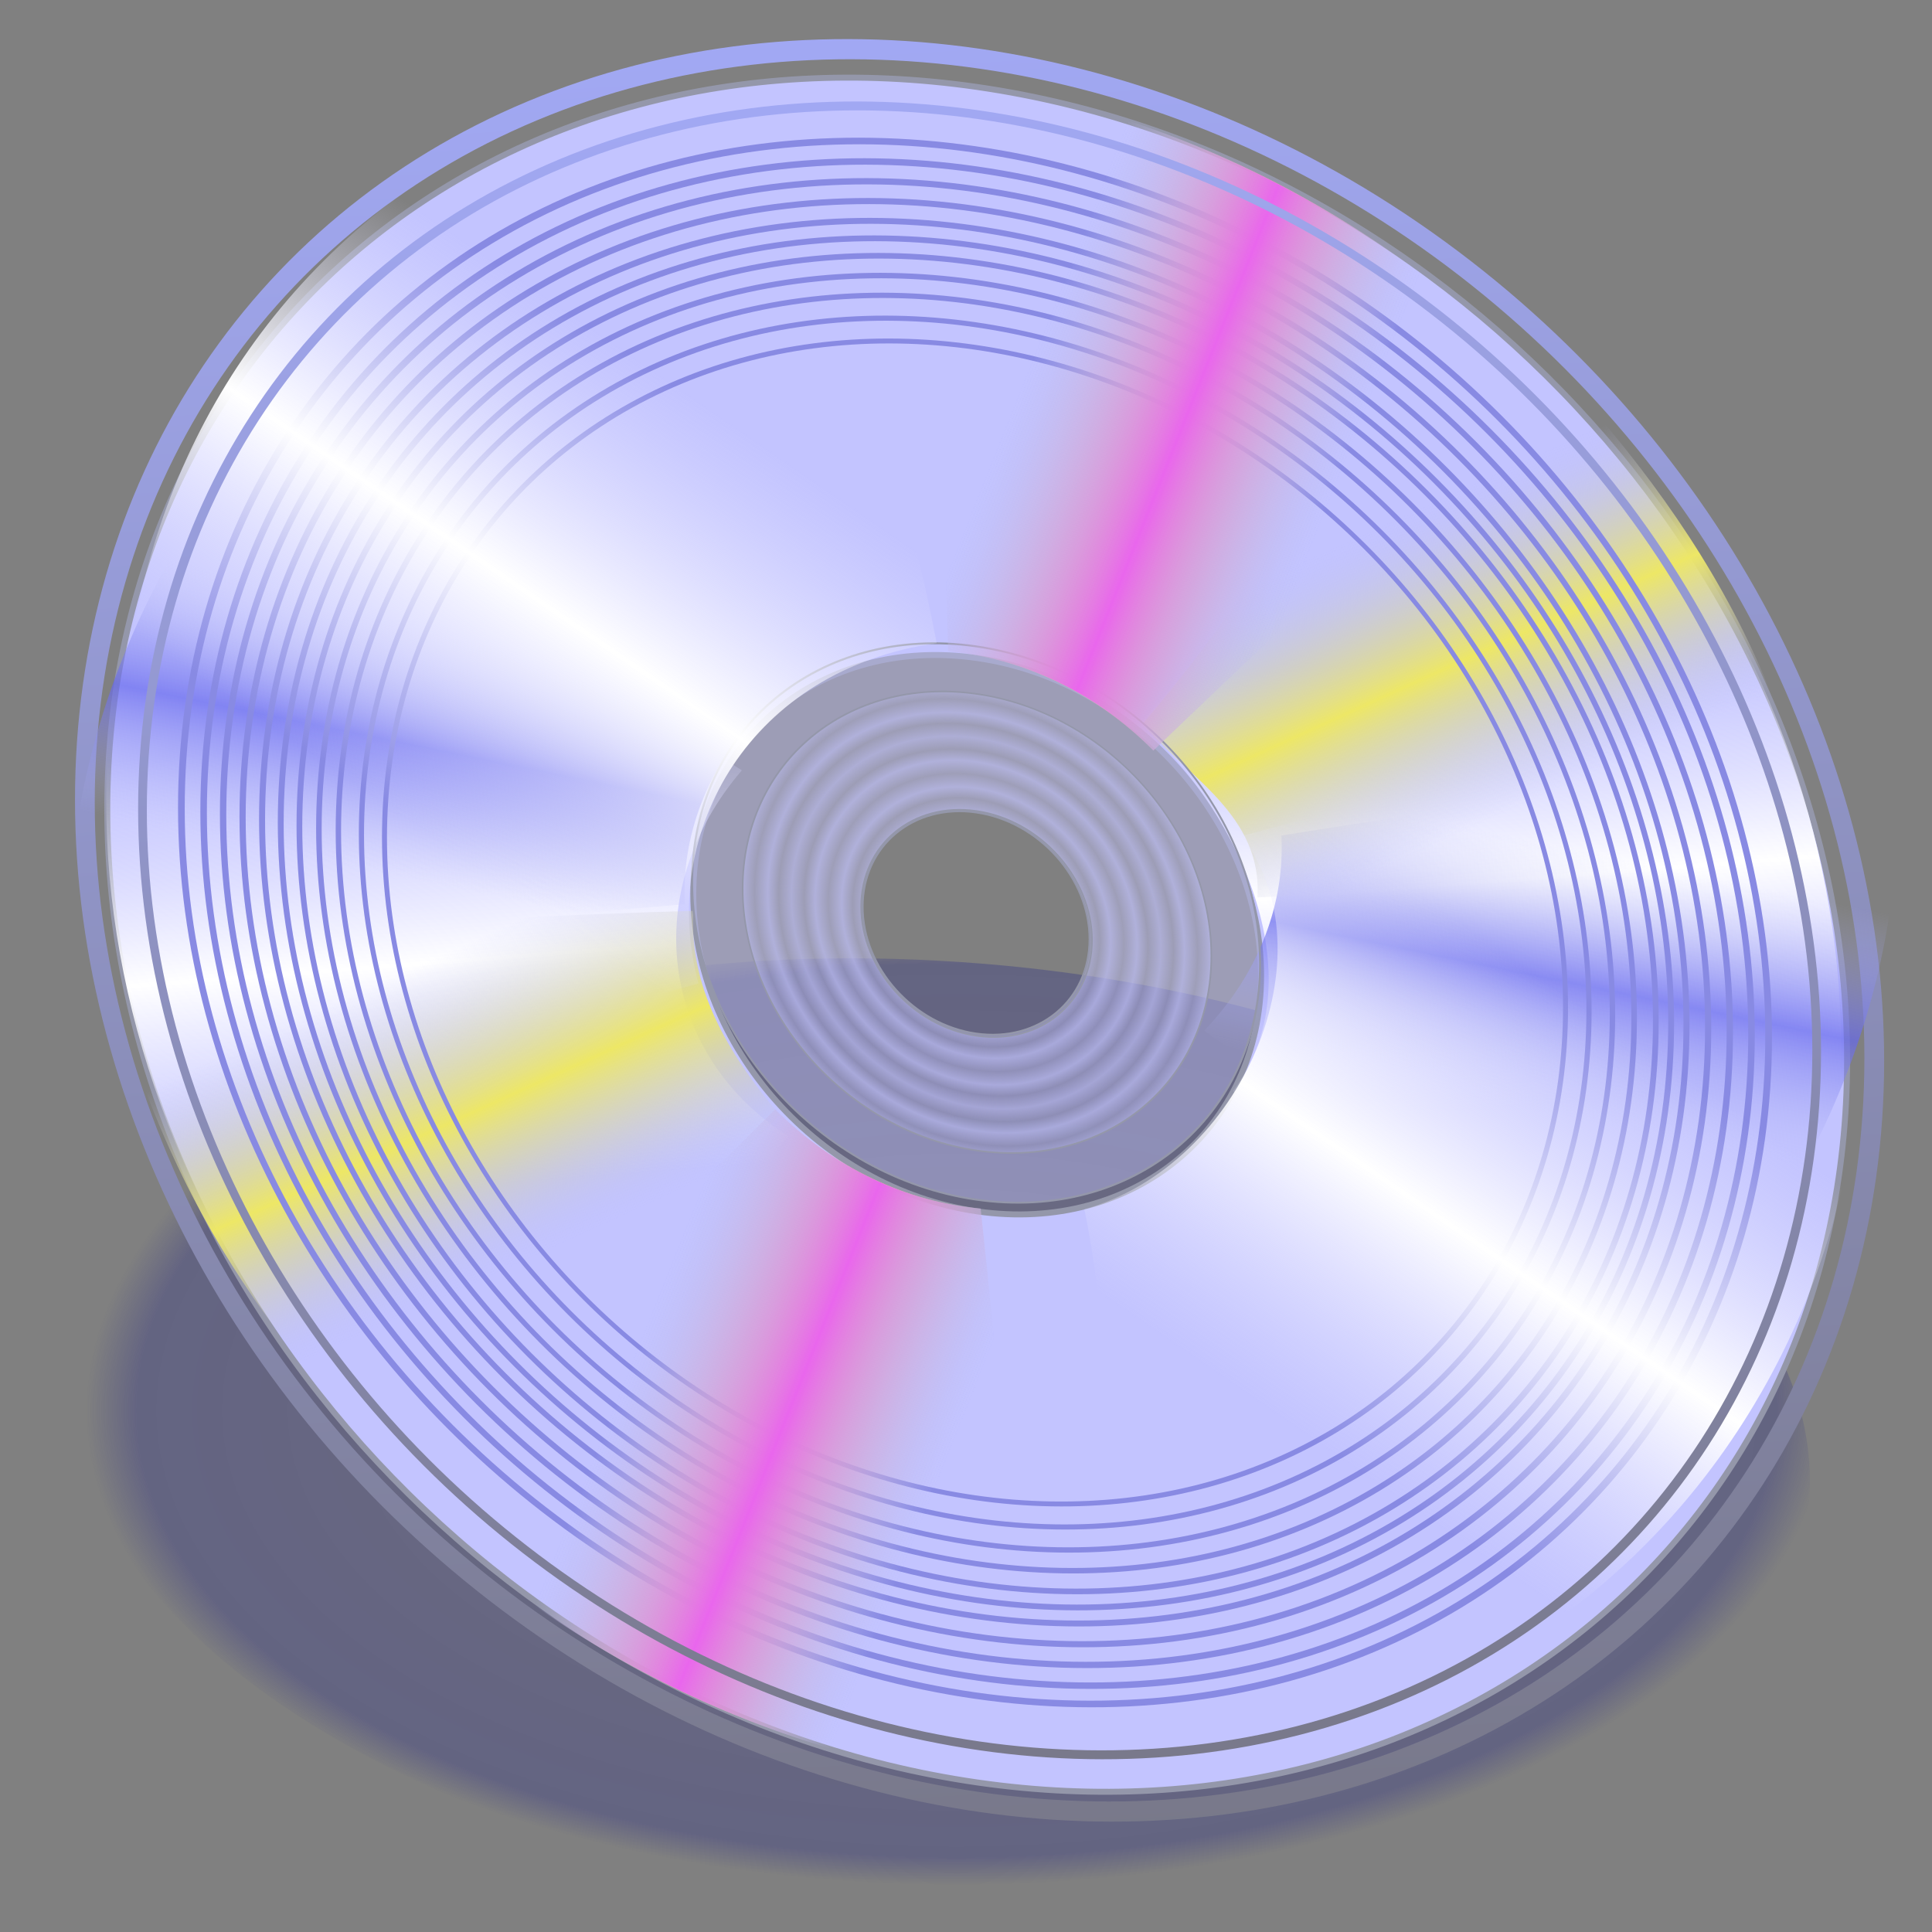 <?xml version="1.0" encoding="UTF-8" standalone="no"?>
<!-- Created with Inkscape (http://www.inkscape.org/) -->

<svg
   xmlns:dc="http://purl.org/dc/elements/1.1/"
   xmlns:cc="http://creativecommons.org/ns#"
   xmlns:rdf="http://www.w3.org/1999/02/22-rdf-syntax-ns#"
   xmlns:svg="http://www.w3.org/2000/svg"
   xmlns="http://www.w3.org/2000/svg"
   xmlns:xlink="http://www.w3.org/1999/xlink"
   xmlns:sodipodi="http://sodipodi.sourceforge.net/DTD/sodipodi-0.dtd"
   xmlns:inkscape="http://www.inkscape.org/namespaces/inkscape"
   width="256"
   height="256"
   id="svg2"
   sodipodi:version="0.32"
   inkscape:version="0.92.5 (2060ec1f9f, 2020-04-08)"
   sodipodi:docname="atunes.svg"
   inkscape:output_extension="org.inkscape.output.svg.inkscape"
   version="1.0">
  <rect width="100%" height="100%" fill="#808080" stroke="none"/>
  <defs
     id="defs4">
    <linearGradient
       id="linearGradient1098">
      <stop
         id="stop1092"
         stop-color="#c3c4ff"
         stop-opacity="0" />
      <stop
         offset="0.774"
         id="stop1094"
         stop-color="#8c8df7"
         stop-opacity="0.498" />
      <stop
         id="stop1096"
         offset="1"
         stop-color="#0a0cbc"
         stop-opacity="1" />
    </linearGradient>
    <linearGradient
       id="linearGradient4533">
      <stop
         id="stop4535"
         stop-color="#004bb9"
         stop-opacity="1" />
      <stop
         offset="0.873"
         id="stop4537"
         stop-color="#405ded"
         stop-opacity="1" />
      <stop
         id="stop4539"
         offset="1"
         stop-color="#000ae6"
         stop-opacity="1" />
    </linearGradient>
    <linearGradient
       id="linearGradient3548">
      <stop
         id="stop3550"
         stop-color="#202186"
         stop-opacity="1" />
      <stop
         offset="0.163"
         id="stop3552"
         stop-color="#202186"
         stop-opacity="0.498" />
      <stop
         offset="0.432"
         id="stop3554"
         stop-color="#202186"
         stop-opacity="0.483" />
      <stop
         id="stop3556"
         offset="0.942"
         stop-color="#202186"
         stop-opacity="0.589" />
      <stop
         id="stop3558"
         offset="1"
         stop-color="#202186"
         stop-opacity="0" />
    </linearGradient>
    <linearGradient
       id="linearGradient3414">
      <stop
         id="stop3416"
         stop-color="#636fec"
         stop-opacity="0" />
      <stop
         offset="0.649"
         id="stop3418"
         stop-color="#bbbef5"
         stop-opacity="0" />
      <stop
         id="stop3420"
         offset="1"
         stop-color="#e966ed"
         stop-opacity="1" />
    </linearGradient>
    <linearGradient
       id="linearGradient3406">
      <stop
         id="stop3408"
         stop-color="#636fec"
         stop-opacity="0" />
      <stop
         offset="0.649"
         id="stop3410"
         stop-color="#bbbef5"
         stop-opacity="0" />
      <stop
         id="stop3412"
         offset="1"
         stop-color="#ed66e9"
         stop-opacity="0.7" />
    </linearGradient>
    <linearGradient
       id="linearGradient3386">
      <stop
         id="stop3388"
         stop-color="#636fec"
         stop-opacity="0" />
      <stop
         id="stop3390"
         offset="0.649"
         stop-color="#bbbef5"
         stop-opacity="0" />
      <stop
         offset="1"
         id="stop3392"
         stop-color="#ede766"
         stop-opacity="1" />
    </linearGradient>
    <linearGradient
       id="linearGradient3309">
      <stop
         id="stop3311"
         stop-color="#c3c4ff"
         stop-opacity="0" />
      <stop
         id="stop3317"
         offset="0.598"
         stop-color="#e1e1ff"
         stop-opacity="0" />
      <stop
         offset="1"
         id="stop3313"
         stop-color="#ffffff"
         stop-opacity="1" />
    </linearGradient>
    <linearGradient
       id="linearGradient3293">
      <stop
         id="stop3295"
         stop-color="#c3c4ff"
         stop-opacity="0.034" />
      <stop
         id="stop3301"
         offset="0.358"
         stop-color="#c3c4ff"
         stop-opacity="0.498" />
      <stop
         offset="0.655"
         id="stop3303"
         stop-color="#c3c4ff"
         stop-opacity="0" />
      <stop
         offset="1"
         id="stop3297"
         stop-color="#c3c4ff"
         stop-opacity="0.425" />
    </linearGradient>
    <linearGradient
       id="linearGradient3268">
      <stop
         id="stop3270"
         stop-color="#636fec"
         stop-opacity="0" />
      <stop
         offset="0.649"
         id="stop3272"
         stop-color="#bbbef5"
         stop-opacity="0" />
      <stop
         id="stop3274"
         offset="1"
         stop-color="#6668ed"
         stop-opacity="0.7" />
    </linearGradient>
    <linearGradient
       id="linearGradient3212">
      <stop
         id="stop3214"
         stop-color="#636fec"
         stop-opacity="0.976" />
      <stop
         id="stop3218"
         offset="0.269"
         stop-color="#bbbef5"
         stop-opacity="0" />
      <stop
         offset="1"
         id="stop3216"
         stop-color="#c3c4ff"
         stop-opacity="0" />
    </linearGradient>
    <linearGradient
       id="linearGradient3176">
      <stop
         id="stop3178"
         stop-color="#787889"
         stop-opacity="1" />
      <stop
         offset="1"
         id="stop3180"
         stop-color="#a2a9f5"
         stop-opacity="1" />
    </linearGradient>
    <linearGradient
       inkscape:collect="always"
       xlink:href="#linearGradient3176"
       id="linearGradient3182"
       x1="572.34"
       y1="292.69"
       x2="514.36"
       y2="22.671"
       gradientUnits="userSpaceOnUse"
       gradientTransform="matrix(0.897,0,0,0.865,-357.43,-31.878)" />
    <radialGradient
       inkscape:collect="always"
       xlink:href="#linearGradient3293"
       id="radialGradient3299"
       cx="544.82"
       cy="157.55"
       fx="544.82"
       fy="157.55"
       r="35.09"
       gradientUnits="userSpaceOnUse"
       spreadMethod="reflect"
       gradientTransform="matrix(0.157,-2.7172153e-7,2.7744926e-7,0.161,459.15,132.257)" />
    <linearGradient
       inkscape:collect="always"
       xlink:href="#linearGradient3309"
       id="linearGradient3322"
       gradientUnits="userSpaceOnUse"
       spreadMethod="reflect"
       x1="669.18"
       y1="172.9"
       x2="611.5"
       y2="102.47" />
    <linearGradient
       inkscape:collect="always"
       xlink:href="#linearGradient3212"
       id="linearGradient3336"
       x1="414.84"
       y1="157.69"
       x2="674.53"
       y2="157.69"
       gradientUnits="userSpaceOnUse" />
    <linearGradient
       inkscape:collect="always"
       xlink:href="#linearGradient3268"
       id="linearGradient3354"
       gradientUnits="userSpaceOnUse"
       spreadMethod="reflect"
       x1="666.57"
       y1="167.69"
       x2="641.94"
       y2="114.21"
       gradientTransform="rotate(-90,544.688,157.688)" />
    <linearGradient
       inkscape:collect="always"
       xlink:href="#linearGradient3386"
       id="linearGradient3400"
       gradientUnits="userSpaceOnUse"
       spreadMethod="reflect"
       x1="635.22"
       y1="199.41"
       x2="573.17"
       y2="223.86" />
    <linearGradient
       inkscape:collect="always"
       xlink:href="#linearGradient3414"
       id="linearGradient3402"
       gradientUnits="userSpaceOnUse"
       spreadMethod="reflect"
       x1="635.22"
       y1="199.41"
       x2="573.17"
       y2="223.86" />
    <linearGradient
       inkscape:collect="always"
       xlink:href="#linearGradient3309"
       id="linearGradient3432"
       gradientUnits="userSpaceOnUse"
       spreadMethod="reflect"
       x1="669.18"
       y1="172.9"
       x2="611.5"
       y2="102.47"
       gradientTransform="translate(-26.715,78.368)" />
    <linearGradient
       inkscape:collect="always"
       xlink:href="#linearGradient3176"
       id="linearGradient3448"
       gradientUnits="userSpaceOnUse"
       x1="572.34"
       y1="292.69"
       x2="514.36"
       y2="22.671"
       gradientTransform="matrix(0.839,0,0,0.809,-325.964,-23.092)" />
    <linearGradient
       inkscape:collect="always"
       xlink:href="#linearGradient3406"
       id="linearGradient3958"
       gradientUnits="userSpaceOnUse"
       spreadMethod="reflect"
       x1="648.09"
       y1="184.44"
       x2="573.17"
       y2="223.86" />
    <radialGradient
       inkscape:collect="always"
       xlink:href="#linearGradient3548"
       id="radialGradient3477"
       gradientUnits="userSpaceOnUse"
       gradientTransform="matrix(0.888,0,0,0.484,-245.26,92.549)"
       cx="418.92"
       cy="194.95"
       fx="418.92"
       fy="194.95"
       r="129.84" />
  </defs>
  <sodipodi:namedview
     id="base"
     pagecolor="#ff0000"
     bordercolor="#666666"
     borderopacity="1.0"
     gridtolerance="10000"
     guidetolerance="10"
     objecttolerance="10"
     inkscape:pageopacity="0"
     inkscape:pageshadow="2"
     inkscape:zoom="3.4414062"
     inkscape:cx="128"
     inkscape:cy="128"
     inkscape:document-units="px"
     inkscape:current-layer="layer1"
     showgrid="false"
     inkscape:window-width="1920"
     inkscape:window-height="1057"
     inkscape:window-x="-2"
     inkscape:window-y="-5"
     inkscape:window-maximized="1"
     inkscape:snap-global="false" />
  <g
     inkscape:label="Layer 1"
     inkscape:groupmode="layer"
     id="layer1">
    <path
       inkscape:connector-curvature="0"
       d="M 124.552,127.308 C 60.923,123.798 9.285,148.97 9.285,183.495 c 0,34.526 51.638,65.393 115.266,68.903 63.628,3.509 115.266,-21.662 115.266,-56.188 0,-34.526 -51.638,-65.393 -115.266,-68.903 z m 0,42.133 c 20.769,1.146 37.618,11.217 37.618,22.487 1e-5,11.27 -16.849,19.483 -37.618,18.337 -20.769,-1.146 -37.618,-11.217 -37.618,-22.487 9e-6,-11.27 16.849,-19.483 37.618,-18.337 z"
       id="path3825"
       opacity="0.5"
       stroke-dasharray="none"
       stroke-opacity="1"
       fill="url(#radialGradient3477)"
       stroke="none"
       stroke-linejoin="round"
       fill-opacity="1"
       stroke-linecap="round"
       stroke-width="0.888"
       stroke-miterlimit="4" />
    <ellipse
       id="path2396"
       cx="131.11"
       cy="104.53"
       transform="matrix(0.99,0.143,0,1,0,0)"
       rx="119.75"
       ry="115.5"
       opacity="1"
       stroke-dasharray="none"
       stroke-opacity="1"
       fill="none"
       stroke="url(#linearGradient3182)"
       stroke-linejoin="round"
       fill-opacity="1"
       stroke-linecap="round"
       stroke-width="2.643"
       stroke-miterlimit="4" />
    <path
       d="M 129.483,11.525 C 65.855,2.34 14.217,45.208 14.217,107.214 c 0,62.007 51.638,119.783 115.266,128.969 63.628,9.185 115.266,-33.682 115.266,-95.689 0,-62.007 -51.638,-119.783 -115.266,-128.969 z m 0,75.67 c 20.769,2.998 37.618,21.85 37.618,42.09 1e-5,20.24 -16.849,34.227 -37.618,31.228 -20.769,-2.998 -37.618,-21.85 -37.618,-42.089 9e-6,-20.24 16.849,-34.227 37.618,-31.228 z"
       id="path3184"
       inkscape:connector-curvature="0"
       opacity="1"
       stroke-dasharray="none"
       stroke-opacity="1"
       fill="#c3c4ff"
       stroke="#9497aa"
       stroke-linejoin="round"
       fill-opacity="1"
       stroke-linecap="round"
       stroke-width="0.789"
       stroke-miterlimit="4" />
    <g
       id="g3319"
       transform="matrix(-0.73,-0.464,0.585,-0.68,434.614,481.696)"
       stroke="none">
      <path
         sodipodi:nodetypes="cccccccccc"
         d="m 545.05,195.544 c -0.517,31.304 6.556,42.73 7.054,78.383 -68.234,-3.504 -134.752,-55.141 -147.157,-114.183 39.565,0.499 65.145,-2.645 92.102,-3.162 1.424,20.351 26.308,35.324 48.001,38.962 z m 139.528,-38.733 c -39.565,-0.064 -62.732,0.794 -97.515,0.876 0,-23.396 -18.979,-42.375 -42.375,-42.375 0.083,-21.739 -7.421,-35.395 -7.05,-75.395 67.371,3.503 134.73,55.155 146.94,116.894 z"
         id="path3307"
         inkscape:connector-curvature="0"
         opacity="1"
         stroke-dasharray="none"
         stroke-opacity="1"
         fill="url(#linearGradient3322)"
         stroke="none"
         stroke-linejoin="round"
         fill-opacity="1"
         stroke-linecap="round"
         stroke-width="0.9"
         stroke-miterlimit="4" />
      <path
         id="path3422"
         d="m 548.034,197.779 c -0.517,31.304 6.483,43.634 6.982,79.286 -66.035,-2.793 -138.834,-53.186 -150.918,-118.878 39.565,0.499 65.555,1.347 92.512,0.83 0,23.396 28.028,38.762 51.424,38.762 z M 685.76,160.276 c -39.565,-0.064 -63.914,-2.671 -98.697,-2.588 0,-23.396 -18.979,-42.375 -42.375,-42.375 0.083,-21.739 -11.391,-31.405 -11.02,-71.405 68.599,0.01 136.771,44.74 152.092,116.368 z"
         sodipodi:nodetypes="cccccccccc"
         inkscape:connector-curvature="0"
         opacity="1"
         stroke-dasharray="none"
         stroke-opacity="1"
         fill="url(#linearGradient3322)"
         stroke="none"
         stroke-linejoin="round"
         fill-opacity="1"
         stroke-linecap="round"
         stroke-width="0.9"
         stroke-miterlimit="4" />
    </g>
    <g
       id="g3350"
       transform="matrix(0.628,-0.655,0.691,0.503,-320.758,392.717)"
       stroke="none">
      <path
         id="path3352"
         d="m 636.488,249.488 c -23.502,23.502 -55.962,38.044 -91.8,38.044 0.499,-39.565 0.517,-60.512 0,-87.469 11.698,0 22.292,-4.745 29.961,-12.414 24.696,22.333 32.865,30.937 61.839,61.839 z M 544.688,27.844 c -0.064,39.565 -0.083,52.686 0,87.469 -11.698,0 -22.292,4.745 -29.961,12.414 -24.834,-26.619 -34.168,-36.156 -61.839,-61.839 23.502,-23.502 55.962,-38.044 91.8,-38.044 z"
         sodipodi:nodetypes="cccccccccc"
         inkscape:connector-curvature="0"
         opacity="1"
         stroke-dasharray="none"
         stroke-opacity="1"
         fill="url(#linearGradient3354)"
         stroke="none"
         stroke-linejoin="round"
         fill-opacity="1"
         stroke-linecap="round"
         stroke-width="0.9"
         stroke-miterlimit="4" />
      <path
         sodipodi:nodetypes="cccccccccc"
         d="m 630.568,243.512 c -23.502,23.502 -53.325,57.086 -89.162,57.086 0.499,-39.565 0.969,-65.126 0.452,-92.083 15.511,0.086 23.419,-18.105 28.987,-25.821 24.696,22.333 30.749,29.915 59.723,60.818 z M 544.141,16.15 c -0.064,39.565 0.463,64.38 0.546,99.163 -11.698,0 -22.292,4.745 -29.961,12.414 -24.834,-26.619 -28.557,-26.537 -56.228,-52.221 23.502,-23.502 49.806,-59.356 85.643,-59.356 z"
         id="path3364"
         inkscape:connector-curvature="0"
         opacity="1"
         stroke-dasharray="none"
         stroke-opacity="1"
         fill="url(#linearGradient3354)"
         stroke="none"
         stroke-linejoin="round"
         fill-opacity="1"
         stroke-linecap="round"
         stroke-width="0.9"
         stroke-miterlimit="4" />
    </g>
    <g
       transform="matrix(0.058,-0.931,0.827,-0.021,-35.37,630.798)"
       id="g3368"
       fill="url(#linearGradient3400)"
       stroke="none"
       fill-opacity="1">
      <path
         sodipodi:nodetypes="cccccccccc"
         d="m 630.537,236.19 c -22.954,26.979 -49.418,52.706 -87.303,60.583 0.499,-39.565 2.464,-63.812 1.946,-90.768 11.698,0 17.467,-12.495 25.136,-20.165 24.696,22.333 31.246,19.448 60.22,50.35 z M 543.921,20.163 c -0.064,39.565 1.302,60.676 1.384,95.459 -11.698,0 -21.744,8.222 -29.413,15.892 -24.834,-26.619 -27.819,-26.754 -55.49,-52.437 23.106,-22.796 38.825,-43.131 83.519,-58.913 z"
         id="path3370"
         inkscape:connector-curvature="0"
         opacity="1"
         stroke-dasharray="none"
         stroke-opacity="1"
         fill="url(#linearGradient3400)"
         stroke="none"
         stroke-linejoin="round"
         fill-opacity="1"
         stroke-linecap="round"
         stroke-width="0.9"
         stroke-miterlimit="4" />
      <path
         id="path3372"
         d="m 631.881,231.878 c -18.005,29.096 -49.206,57.261 -86.748,63.708 0.499,-39.565 1.174,-61.964 0.657,-88.921 11.698,0 21.189,-11.348 28.858,-19.017 24.696,22.333 28.259,13.327 57.233,44.23 z M 544.851,20.449 c -0.064,39.565 -0.246,60.08 -0.164,94.863 -11.698,0 -22.292,4.745 -29.961,12.414 -24.834,-26.619 -26.317,-24.046 -53.989,-49.729 23.441,-23.337 43.439,-44.415 84.113,-57.548 z"
         sodipodi:nodetypes="cccccccccc"
         inkscape:connector-curvature="0"
         opacity="1"
         stroke-dasharray="none"
         stroke-opacity="1"
         fill="url(#linearGradient3400)"
         stroke="none"
         stroke-linejoin="round"
         fill-opacity="1"
         stroke-linecap="round"
         stroke-width="0.9"
         stroke-miterlimit="4" />
    </g>
    <g
       id="g3474"
       transform="matrix(0.888,0.128,0,0.865,-354.344,-83.819)">
      <path
         id="path3278"
         d="m 544.688,115.312 c -23.396,0 -42.375,18.979 -42.375,42.375 0,23.396 18.979,42.375 42.375,42.375 23.396,0 42.375,-18.979 42.375,-42.375 0,-23.396 -18.979,-42.375 -42.375,-42.375 z m 0,25.438 c 9.351,1e-5 16.938,7.587 16.938,16.938 0,9.351 -7.587,16.938 -16.938,16.938 -9.351,0 -16.938,-7.587 -16.938,-16.938 2e-5,-9.351 7.587,-16.938 16.938,-16.938 z"
         inkscape:connector-curvature="0"
         opacity="1"
         stroke-dasharray="none"
         stroke-opacity="1"
         fill="#c3c4ff"
         stroke="#9497aa"
         stroke-linejoin="round"
         fill-opacity="0.425"
         stroke-linecap="round"
         stroke-width="0.294"
         stroke-miterlimit="4" />
      <path
         id="path3286"
         d="m 544.821,122.585 c -19.298,0 -34.969,15.67 -34.969,34.969 0,19.298 15.67,34.969 34.969,34.969 19.298,0 34.969,-15.67 34.969,-34.969 0,-19.298 -15.67,-34.969 -34.969,-34.969 z m -0.062,17.938 c 9.505,0 17.219,7.714 17.219,17.219 10e-6,9.505 -7.714,17.219 -17.219,17.219 -9.505,0 -17.219,-7.714 -17.219,-17.219 0,-9.505 7.714,-17.219 17.219,-17.219 z"
         inkscape:connector-curvature="0"
         opacity="1"
         stroke-dasharray="none"
         stroke-opacity="1"
         fill="url(#radialGradient3299)"
         stroke="#9497aa"
         stroke-linejoin="round"
         fill-opacity="1"
         stroke-linecap="round"
         stroke-width="0.242"
         stroke-miterlimit="4" />
      <circle
         id="path3450"
         transform="matrix(0.887,0,0,0.887,61.392,17.773)"
         cx="544.68"
         cy="157.68"
         r="133.51"
         opacity="1"
         stroke-dasharray="none"
         stroke-opacity="1"
         fill="none"
         stroke="#888ae3"
         stroke-linejoin="round"
         fill-opacity="1"
         stroke-linecap="round"
         stroke-width="1.127"
         stroke-miterlimit="4" />
      <circle
         transform="matrix(0.865,0,0,0.865,73.757,21.352)"
         id="path3454"
         cx="544.68"
         cy="157.68"
         r="133.51"
         opacity="1"
         stroke-dasharray="none"
         stroke-opacity="1"
         fill="none"
         stroke="#888ae3"
         stroke-linejoin="round"
         fill-opacity="1"
         stroke-linecap="round"
         stroke-width="1.127"
         stroke-miterlimit="4" />
      <circle
         id="path3456"
         transform="matrix(0.842,0,0,0.842,86.121,24.931)"
         cx="544.68"
         cy="157.68"
         r="133.51"
         opacity="1"
         stroke-dasharray="none"
         stroke-opacity="1"
         fill="none"
         stroke="#888ae3"
         stroke-linejoin="round"
         fill-opacity="1"
         stroke-linecap="round"
         stroke-width="1.127"
         stroke-miterlimit="4" />
      <circle
         transform="matrix(0.819,0,0,0.819,98.485,28.511)"
         id="path3458"
         cx="544.68"
         cy="157.68"
         r="133.51"
         opacity="1"
         stroke-dasharray="none"
         stroke-opacity="1"
         fill="none"
         stroke="#888ae3"
         stroke-linejoin="round"
         fill-opacity="1"
         stroke-linecap="round"
         stroke-width="1.127"
         stroke-miterlimit="4" />
      <circle
         id="path3460"
         transform="matrix(0.796,0,0,0.796,110.849,32.09)"
         cx="544.68"
         cy="157.68"
         r="133.51"
         opacity="1"
         stroke-dasharray="none"
         stroke-opacity="1"
         fill="none"
         stroke="#888ae3"
         stroke-linejoin="round"
         fill-opacity="1"
         stroke-linecap="round"
         stroke-width="1.127"
         stroke-miterlimit="4" />
      <circle
         transform="matrix(0.777,0,0,0.777,121.447,35.158)"
         id="path3462"
         cx="544.68"
         cy="157.68"
         r="133.51"
         opacity="1"
         stroke-dasharray="none"
         stroke-opacity="1"
         fill="none"
         stroke="#888ae3"
         stroke-linejoin="round"
         fill-opacity="1"
         stroke-linecap="round"
         stroke-width="1.127"
         stroke-miterlimit="4" />
      <circle
         id="path3464"
         transform="matrix(0.758,0,0,0.758,132.045,38.226)"
         cx="544.68"
         cy="157.68"
         r="133.51"
         opacity="1"
         stroke-dasharray="none"
         stroke-opacity="1"
         fill="none"
         stroke="#888ae3"
         stroke-linejoin="round"
         fill-opacity="1"
         stroke-linecap="round"
         stroke-width="1.127"
         stroke-miterlimit="4" />
      <circle
         transform="matrix(0.735,0,0,0.735,144.409,41.806)"
         id="path3466"
         cx="544.68"
         cy="157.68"
         r="133.51"
         opacity="1"
         stroke-dasharray="none"
         stroke-opacity="1"
         fill="none"
         stroke="#888ae3"
         stroke-linejoin="round"
         fill-opacity="1"
         stroke-linecap="round"
         stroke-width="1.127"
         stroke-miterlimit="4" />
      <circle
         id="path3468"
         transform="matrix(0.712,0,0,0.712,156.774,45.385)"
         cx="544.68"
         cy="157.68"
         r="133.51"
         opacity="1"
         stroke-dasharray="none"
         stroke-opacity="1"
         fill="none"
         stroke="#888ae3"
         stroke-linejoin="round"
         fill-opacity="1"
         stroke-linecap="round"
         stroke-width="1.127"
         stroke-miterlimit="4" />
      <circle
         transform="matrix(0.686,0,0,0.686,170.904,49.476)"
         id="path3470"
         cx="544.68"
         cy="157.68"
         r="133.51"
         opacity="1"
         stroke-dasharray="none"
         stroke-opacity="1"
         fill="none"
         stroke="#888ae3"
         stroke-linejoin="round"
         fill-opacity="1"
         stroke-linecap="round"
         stroke-width="1.127"
         stroke-miterlimit="4" />
      <circle
         id="path3472"
         transform="matrix(0.66,0,0,0.66,185.035,53.566)"
         cx="544.68"
         cy="157.68"
         r="133.51"
         opacity="1"
         stroke-dasharray="none"
         stroke-opacity="1"
         fill="none"
         stroke="#888ae3"
         stroke-linejoin="round"
         fill-opacity="1"
         stroke-linecap="round"
         stroke-width="1.127"
         stroke-miterlimit="4" />
    </g>
    <g
       id="g3394"
       transform="matrix(0.663,0.671,-0.591,0.561,-140.154,-330.727)"
       fill="url(#linearGradient3958)"
       fill-opacity="1">
      <path
         id="path3396"
         d="m 636.488,249.488 c -23.502,23.502 -55.962,38.044 -91.8,38.044 0.499,-39.565 0.517,-60.512 0,-87.469 11.698,0 22.292,-4.745 29.961,-12.414 24.696,22.333 32.865,30.937 61.839,61.839 z M 544.688,27.844 c -0.064,39.565 -0.083,52.686 0,87.469 -11.698,0 -22.292,4.745 -29.961,12.414 -24.834,-26.619 -34.168,-36.156 -61.839,-61.839 23.502,-23.502 55.962,-38.044 91.8,-38.044 z"
         sodipodi:nodetypes="cccccccccc"
         inkscape:connector-curvature="0"
         opacity="1"
         stroke-dasharray="none"
         stroke-opacity="1"
         fill="url(#linearGradient3400)"
         stroke="none"
         stroke-linejoin="round"
         fill-opacity="1"
         stroke-linecap="round"
         stroke-width="0.9"
         stroke-miterlimit="4" />
      <path
         sodipodi:nodetypes="cccccccccc"
         d="m 636.488,249.488 c -23.502,23.502 -55.962,38.044 -91.8,38.044 0.499,-39.565 0.517,-60.512 0,-87.469 11.698,0 22.292,-4.745 29.961,-12.414 24.696,22.333 32.865,30.937 61.839,61.839 z M 544.688,27.844 c -0.064,39.565 -0.083,52.686 0,87.469 -11.698,0 -22.292,4.745 -29.961,12.414 -24.834,-26.619 -34.168,-36.156 -61.839,-61.839 23.502,-23.502 55.962,-38.044 91.8,-38.044 z"
         id="path3398"
         inkscape:connector-curvature="0"
         opacity="1"
         stroke-dasharray="none"
         stroke-opacity="1"
         fill="url(#linearGradient3402)"
         stroke="none"
         stroke-linejoin="round"
         fill-opacity="1"
         stroke-linecap="round"
         stroke-width="0.9"
         stroke-miterlimit="4" />
    </g>
    <g
       transform="matrix(-0.152,-0.813,0.897,-0.251,-2.453,600.039)"
       id="g3426">
      <path
         id="path3428"
         d="m 517.267,273.778 c -0.517,31.304 -0.54,45.01 -0.041,80.662 -79.227,19.24 -161.135,-36.082 -138.02,-119.572 39.565,0.499 60.118,7.574 87.075,7.057 0,23.396 28.908,41.466 50.986,31.853 z m 142.434,-43.804 c -39.565,-0.064 -64.57,5.999 -99.353,6.082 3.991,-26.547 -16.782,-44.11 -42.375,-42.375 0.083,-21.739 -0.344,-34.836 0.027,-74.836 81.83,-14.575 153.6,26.936 141.7,111.129 z"
         sodipodi:nodetypes="ccccccccccc"
         inkscape:connector-curvature="0"
         opacity="1"
         stroke-dasharray="none"
         stroke-opacity="1"
         fill="url(#linearGradient3432)"
         stroke="none"
         stroke-linejoin="round"
         fill-opacity="1"
         stroke-linecap="round"
         stroke-width="0.9"
         stroke-miterlimit="4" />
    </g>
    <ellipse
       id="path3446"
       transform="matrix(0.99,0.143,0,1,0,0)"
       cx="131.11"
       cy="104.53"
       rx="112.04"
       ry="108.06"
       opacity="1"
       stroke-dasharray="none"
       stroke-opacity="1"
       fill="none"
       stroke="url(#linearGradient3448)"
       stroke-linejoin="round"
       fill-opacity="1"
       stroke-linecap="round"
       stroke-width="1.166"
       stroke-miterlimit="4" />
  </g>
</svg>
